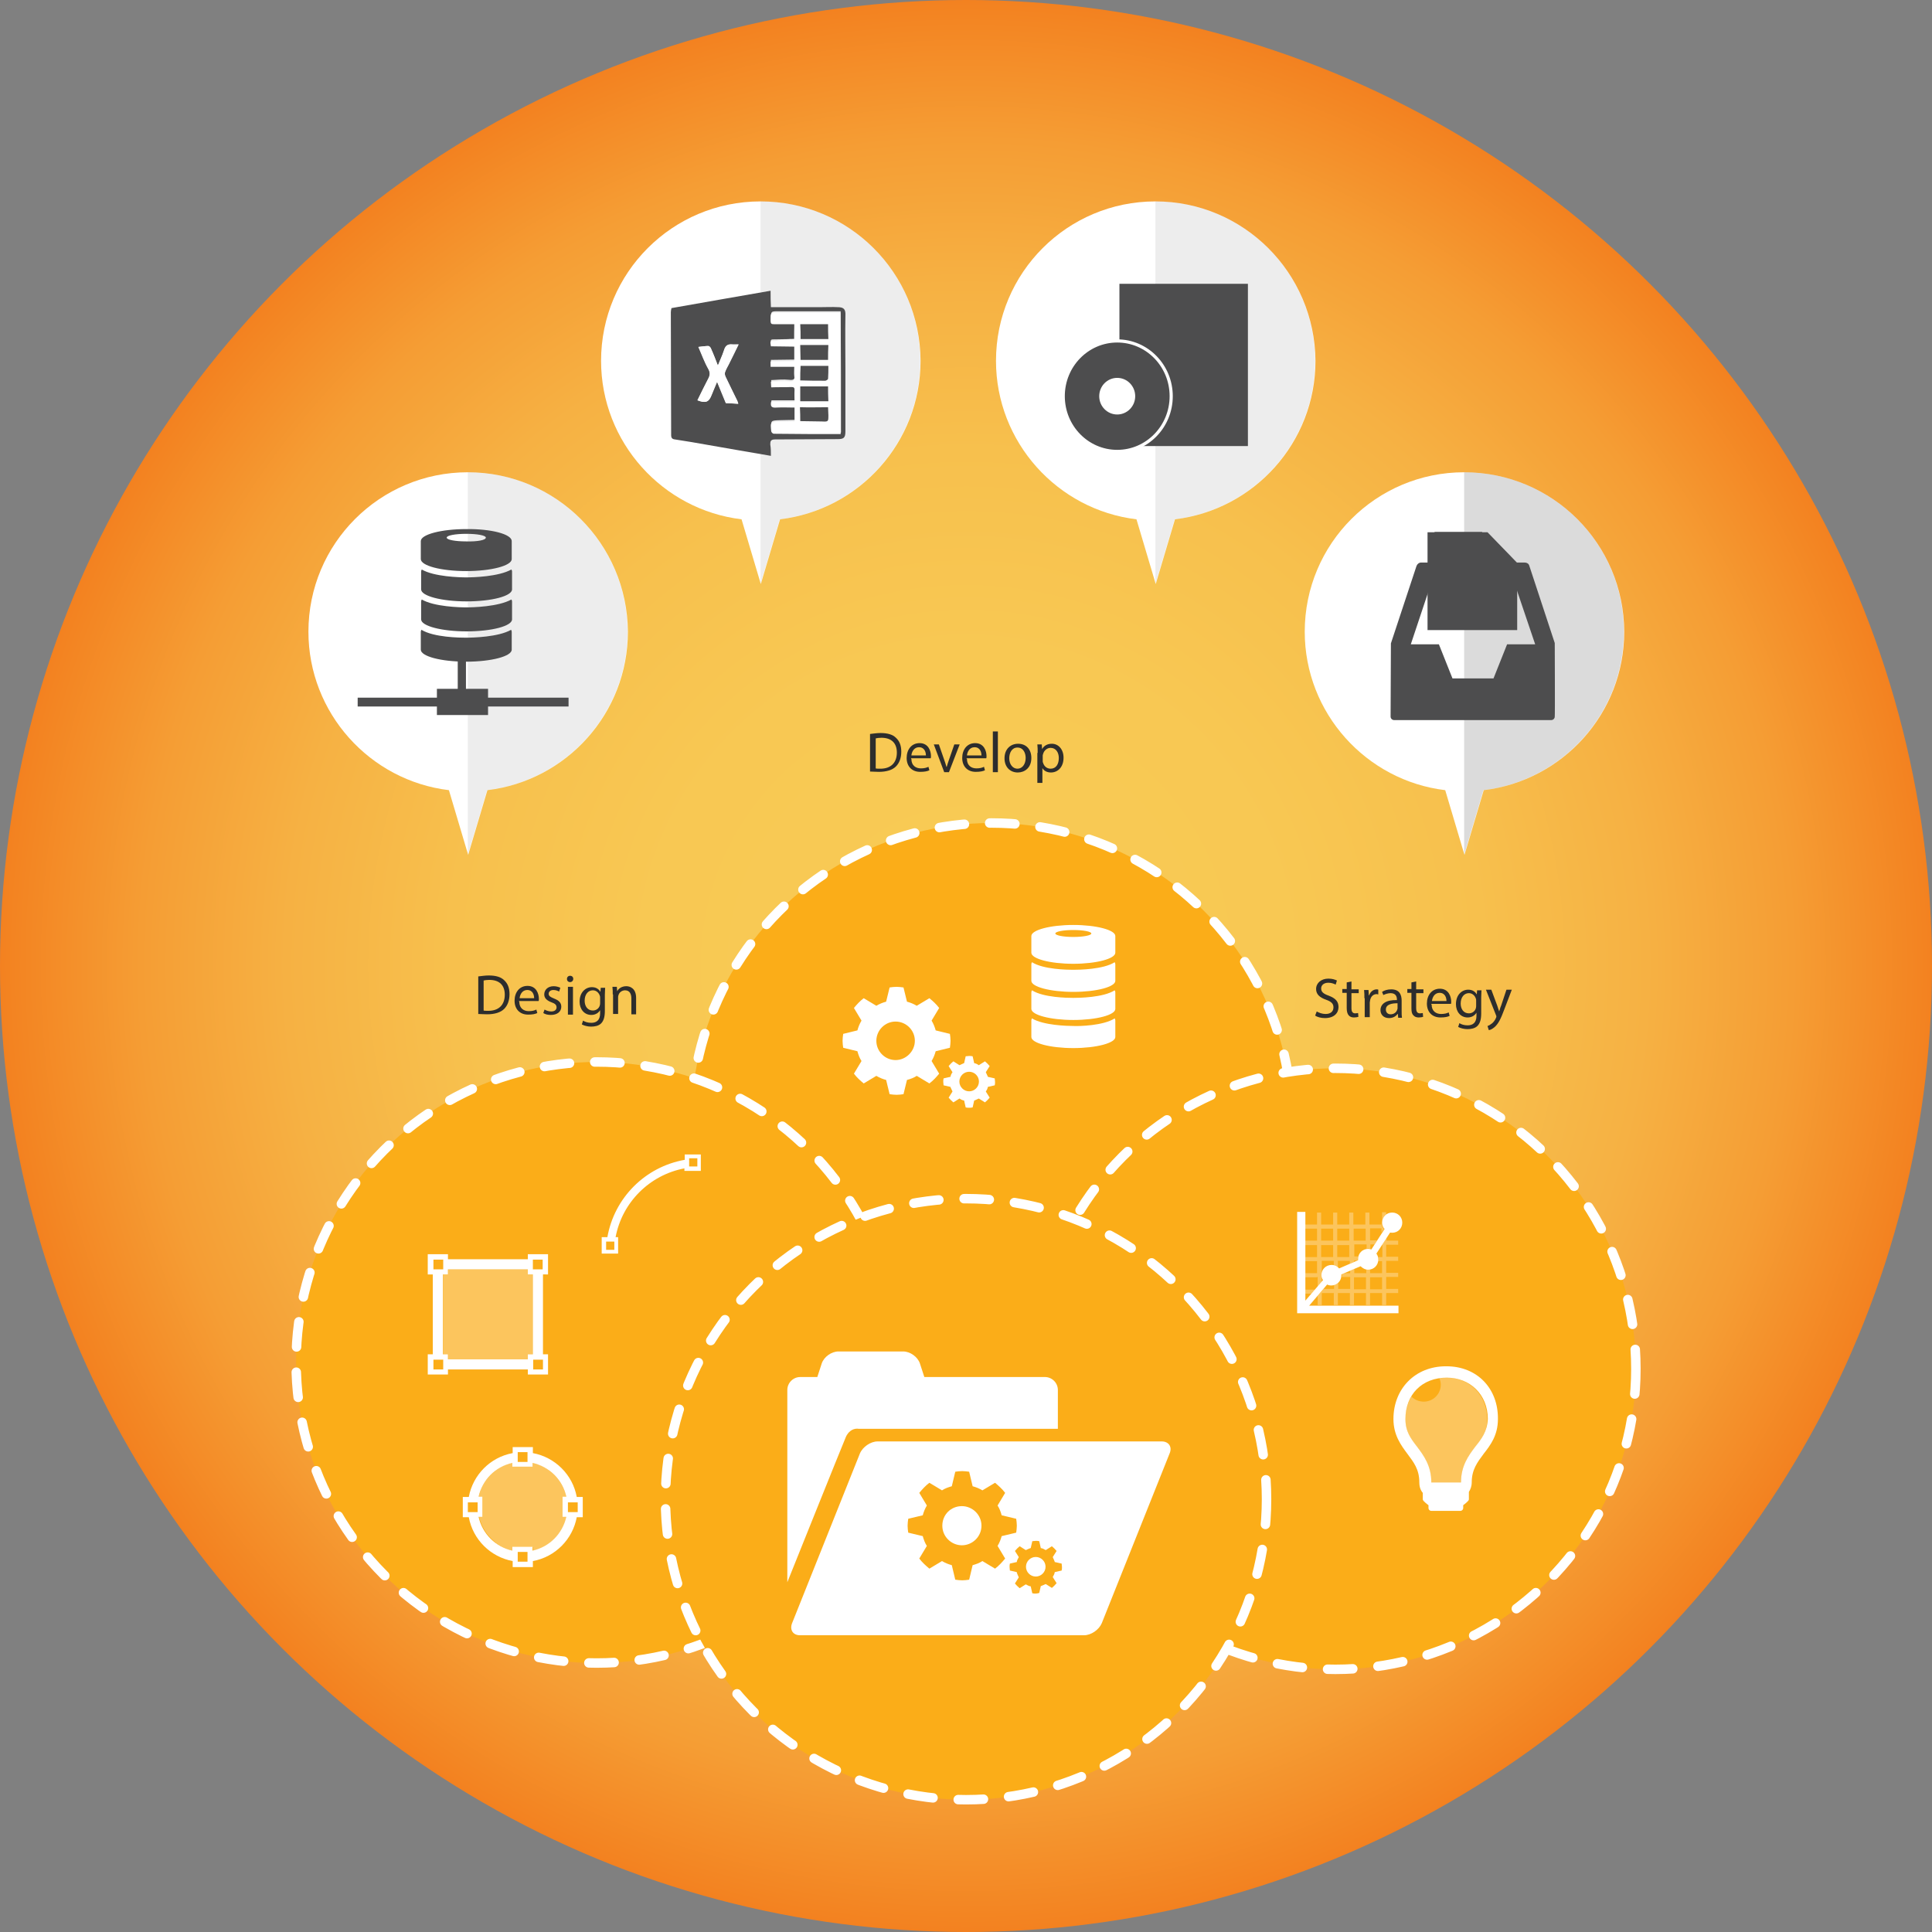 <?xml version="1.0" encoding="utf-8"?>
<!-- Generator: Adobe Illustrator 20.0.0, SVG Export Plug-In . SVG Version: 6.00 Build 0)  -->
<svg version="1.1" id="Layer_1" xmlns="http://www.w3.org/2000/svg" xmlns:xlink="http://www.w3.org/1999/xlink" x="0px" y="0px"
	 viewBox="0 0 612 612" style="enable-background:new 0 0 612 612;" xml:space="preserve">
<rect x="0" y="0" width="612" height="612" fill="#808080" stroke="none"/>
<style type="text/css">
	.st0{fill:url(#SVGID_1_);}
	.st1{fill:#2D2D2D;}
	
		.st2{fill:#FBAD18;stroke:#FFFFFF;stroke-width:3;stroke-linecap:round;stroke-linejoin:round;stroke-miterlimit:10;stroke-dasharray:8;}
	.st3{fill:#FFFFFF;}
	.st4{fill:#FBAD18;}
	.st5{opacity:0.3;fill:#FFFFFF;enable-background:new    ;}
	.st6{opacity:0.3;}
	.st7{opacity:0.1;fill:#4D4E4E;enable-background:new    ;}
	.st8{fill:#4D4D4E;}
	.st9{opacity:0.2;fill:#4D4E4E;enable-background:new    ;}
	.st10{fill:#4D4D4E;stroke:#FFFFFF;stroke-miterlimit:10;}
</style>
<g>
	
		<radialGradient id="SVGID_1_" cx="306" cy="307.507" r="303.4" gradientTransform="matrix(1.009 0 0 -1.009 -2.622 616.142)" gradientUnits="userSpaceOnUse">
		<stop  offset="0" style="stop-color:#F8CB55"/>
		<stop  offset="0.33" style="stop-color:#F8C853"/>
		<stop  offset="0.534" style="stop-color:#F7C04D"/>
		<stop  offset="0.704" style="stop-color:#F6B143"/>
		<stop  offset="0.855" style="stop-color:#F59D34"/>
		<stop  offset="0.992" style="stop-color:#F38321"/>
		<stop  offset="1" style="stop-color:#F38120"/>
	</radialGradient>
	<circle class="st0" cx="306" cy="306" r="306"/>
	<g>
		<g>
			<path class="st1" d="M151.5,309.3c1-0.1,2.1-0.3,3.3-0.3c2.3,0,3.9,0.5,4.9,1.5c1.1,1,1.7,2.4,1.7,4.4c0,2-0.6,3.6-1.7,4.7
				c-1.1,1.1-3,1.7-5.4,1.7c-1.1,0-2.1-0.1-2.8-0.1V309.3z M153.1,320.1c0.4,0.1,1,0.1,1.6,0.1c3.3,0,5.2-1.9,5.2-5.1
				c0-2.9-1.6-4.7-4.9-4.7c-0.8,0-1.4,0.1-1.8,0.2v9.6H153.1z"/>
			<path class="st1" d="M164.5,317.3c0,2.1,1.4,3,3,3c1.1,0,1.8-0.2,2.4-0.5l0.3,1.1c-0.6,0.3-1.5,0.5-2.9,0.5
				c-2.7,0-4.3-1.8-4.3-4.4s1.5-4.7,4.1-4.7c2.8,0,3.6,2.5,3.6,4.1c0,0.3,0,0.6-0.1,0.7h-6.2V317.3z M169.2,316.2
				c0-1-0.4-2.6-2.2-2.6c-1.6,0-2.3,1.5-2.4,2.6H169.2z"/>
			<path class="st1" d="M172.5,319.8c0.5,0.3,1.3,0.6,2.1,0.6c1.2,0,1.7-0.6,1.7-1.3c0-0.8-0.5-1.2-1.6-1.6
				c-1.6-0.6-2.3-1.4-2.3-2.5c0-1.4,1.1-2.6,3-2.6c0.9,0,1.7,0.3,2.1,0.5l-0.4,1.2c-0.3-0.2-1-0.5-1.8-0.5c-0.9,0-1.5,0.5-1.5,1.2
				c0,0.7,0.5,1,1.7,1.5c1.5,0.6,2.3,1.3,2.3,2.6c0,1.5-1.2,2.6-3.3,2.6c-1,0-1.8-0.2-2.4-0.6L172.5,319.8z"/>
			<path class="st1" d="M181.6,310.1c0,0.5-0.4,1-1,1s-1-0.4-1-1c0-0.6,0.4-1,1-1C181.3,309.1,181.6,309.6,181.6,310.1z
				 M179.9,321.4v-8.8h1.6v8.8H179.9z"/>
			<path class="st1" d="M191.7,312.7c0,0.6-0.1,1.3-0.1,2.4v5.1c0,2-0.4,3.2-1.2,4c-0.8,0.8-2.1,1-3.2,1c-1,0-2.2-0.3-2.9-0.7
				l0.4-1.2c0.6,0.4,1.5,0.7,2.6,0.7c1.6,0,2.8-0.8,2.8-3v-1l0,0c-0.5,0.8-1.4,1.5-2.8,1.5c-2.2,0-3.7-1.8-3.7-4.2
				c0-3,1.9-4.6,3.9-4.6c1.5,0,2.3,0.8,2.7,1.5l0,0l0.1-1.3h1.4V312.7z M190.1,316.1c0-0.3,0-0.5-0.1-0.7c-0.3-0.9-1.1-1.7-2.2-1.7
				c-1.5,0-2.6,1.3-2.6,3.3c0,1.7,0.9,3.1,2.6,3.1c1,0,1.9-0.6,2.2-1.6c0.1-0.3,0.1-0.6,0.1-0.8V316.1z"/>
			<path class="st1" d="M194.1,315c0-0.9,0-1.6-0.1-2.4h1.4l0.1,1.4l0,0c0.4-0.8,1.4-1.6,2.9-1.6c1.2,0,3.1,0.7,3.1,3.7v5.2h-1.5v-5
				c0-1.4-0.5-2.6-2-2.6c-1,0-1.9,0.7-2.1,1.6c-0.1,0.2-0.1,0.5-0.1,0.7v5.2h-1.6V315H194.1z"/>
		</g>
	</g>
	<g>
		<path class="st1" d="M417.1,320.4c0.7,0.4,1.7,0.8,2.8,0.8c1.6,0,2.5-0.8,2.5-2.1c0-1.1-0.6-1.8-2.3-2.4c-2-0.7-3.2-1.7-3.2-3.4
			c0-1.9,1.6-3.3,3.9-3.3c1.2,0,2.1,0.3,2.7,0.6l-0.4,1.3c-0.4-0.2-1.2-0.6-2.3-0.6c-1.7,0-2.3,1-2.3,1.8c0,1.1,0.7,1.7,2.4,2.3
			c2.1,0.8,3.1,1.8,3.1,3.6c0,1.9-1.4,3.5-4.3,3.5c-1.2,0-2.4-0.3-3.1-0.8L417.1,320.4z"/>
		<path class="st1" d="M428.1,310.9v2.5h2.3v1.2h-2.3v4.7c0,1.1,0.3,1.7,1.2,1.7c0.4,0,0.7-0.1,0.9-0.1l0.1,1.2
			c-0.3,0.1-0.8,0.2-1.4,0.2c-0.7,0-1.3-0.2-1.7-0.7c-0.4-0.5-0.6-1.2-0.6-2.3v-4.8h-1.4v-1.2h1.4v-2.1L428.1,310.9z"/>
		<path class="st1" d="M432.2,316.3c0-1,0-1.9-0.1-2.7h1.4l0.1,1.7h0.1c0.4-1.2,1.4-1.9,2.4-1.9c0.2,0,0.3,0,0.5,0.1v1.5
			c-0.2,0-0.3-0.1-0.5-0.1c-1.1,0-1.9,0.8-2.1,2c0,0.2-0.1,0.5-0.1,0.7v4.6h-1.6v-6H432.2z"/>
		<path class="st1" d="M442.9,322.3l-0.1-1.1h-0.1c-0.5,0.7-1.4,1.3-2.7,1.3c-1.8,0-2.7-1.2-2.7-2.5c0-2.1,1.9-3.3,5.2-3.2v-0.2
			c0-0.7-0.2-2-2-2c-0.8,0-1.7,0.3-2.3,0.6l-0.4-1c0.7-0.5,1.8-0.8,2.9-0.8c2.7,0,3.3,1.8,3.3,3.6v3.3c0,0.8,0,1.5,0.1,2.1h-1.2
			V322.3z M442.7,317.8c-1.7,0-3.7,0.3-3.7,2c0,1,0.7,1.5,1.5,1.5c1.1,0,1.9-0.7,2.1-1.5c0.1-0.2,0.1-0.3,0.1-0.5V317.8z"/>
		<path class="st1" d="M448.6,310.9v2.5h2.3v1.2h-2.3v4.7c0,1.1,0.3,1.7,1.2,1.7c0.4,0,0.7-0.1,0.9-0.1l0.1,1.2
			c-0.3,0.1-0.8,0.2-1.4,0.2c-0.7,0-1.3-0.2-1.7-0.7c-0.5-0.5-0.6-1.2-0.6-2.3v-4.8h-1.3v-1.2h1.3v-2.1L448.6,310.9z"/>
		<path class="st1" d="M453.5,318.2c0,2.1,1.4,3,3,3c1.1,0,1.8-0.2,2.4-0.5l0.3,1.1c-0.6,0.3-1.5,0.5-2.9,0.5
			c-2.7,0-4.3-1.8-4.3-4.4s1.5-4.7,4.1-4.7c2.8,0,3.6,2.5,3.6,4.1c0,0.3,0,0.6-0.1,0.7h-6.2V318.2z M458.2,317.1
			c0-1-0.4-2.6-2.2-2.6c-1.6,0-2.3,1.5-2.4,2.6H458.2z"/>
		<path class="st1" d="M469.3,313.5c0,0.6-0.1,1.3-0.1,2.4v5.1c0,2-0.4,3.2-1.2,4c-0.8,0.8-2.1,1-3.2,1c-1,0-2.2-0.3-2.9-0.7
			l0.4-1.2c0.6,0.4,1.5,0.7,2.6,0.7c1.6,0,2.8-0.8,2.8-3v-1l0,0c-0.5,0.8-1.4,1.5-2.8,1.5c-2.2,0-3.7-1.8-3.7-4.2
			c0-3,1.9-4.6,3.9-4.6c1.5,0,2.3,0.8,2.7,1.5l0,0l0.1-1.3h1.4V313.5z M467.6,317c0-0.3,0-0.5-0.1-0.7c-0.3-0.9-1.1-1.7-2.2-1.7
			c-1.5,0-2.6,1.3-2.6,3.3c0,1.7,0.9,3.1,2.6,3.1c1,0,1.9-0.6,2.2-1.6c0.1-0.3,0.1-0.6,0.1-0.8V317z"/>
		<path class="st1" d="M472.4,313.5l1.9,5.1c0.2,0.6,0.4,1.3,0.6,1.8l0,0c0.2-0.5,0.3-1.2,0.6-1.8l1.7-5.1h1.7l-2.4,6.3
			c-1.1,3-1.9,4.5-3,5.5c-0.8,0.7-1.5,1-1.9,1l-0.4-1.3c0.4-0.1,0.9-0.4,1.4-0.8c0.4-0.3,1-1,1.3-1.8c0.1-0.2,0.1-0.3,0.1-0.4
			s0-0.2-0.1-0.4l-3.2-8.1L472.4,313.5L472.4,313.5z"/>
	</g>
	<g>
		<circle class="st2" cx="314.1" cy="355.9" r="95.2"/>
		<circle class="st2" cx="189" cy="431.6" r="95.2"/>
		<circle class="st2" cx="423" cy="433.6" r="95.2"/>
	</g>
	<circle class="st2" cx="306" cy="474.9" r="95.2"/>
	<g>
		<g id="folder_x5F_open_1_">
			<path class="st3" d="M267.9,455.3c-1,2.3-18.5,45.9-18.5,45.9v-60.9c0-2.2,1.8-4.1,4.1-4.1h5.4l1.4-4.3c0.7-2.1,3.1-3.8,5.3-3.8
				h20.5c2.2,0,4.6,1.7,5.3,3.8l1.4,4.3h38.2c2.2,0,4.1,1.8,4.1,4.1v12.3H272C270.8,452.4,268.9,452.9,267.9,455.3z M368,456.6h-90
				c-2.2,0-4.7,1.7-5.6,3.8l-21.5,53.8c-0.8,2.1,0.3,3.8,2.5,3.8h90c2.2,0,4.7-1.7,5.6-3.8l21.5-53.8
				C371.4,458.3,370.2,456.6,368,456.6z"/>
		</g>
		<g id="cogwheels_1_">
			<g id="cogwheel_1_">
				<path class="st4" d="M321.9,485.5c0.1-0.7,0.2-1.5,0.2-2.2c0-0.8-0.1-1.5-0.2-2.2l-4.6-1.1c-0.3-1.1-0.7-2.2-1.3-3.1l2.4-4
					c-0.9-1.2-2-2.2-3.2-3.2l-4,2.4c-1-0.6-2-1-3.1-1.3l-1.1-4.6c-0.7-0.1-1.5-0.2-2.2-0.2c-0.8,0-1.5,0.1-2.2,0.2l-1.1,4.6
					c-1.1,0.3-2.2,0.7-3.1,1.3l-4-2.4c-1.2,0.9-2.2,2-3.2,3.2l2.4,4c-0.6,1-1,2-1.3,3.1l-4.6,1.1c-0.1,0.7-0.2,1.5-0.2,2.2
					c0,0.8,0.1,1.5,0.2,2.2l4.6,1.1c0.3,1.1,0.7,2.2,1.3,3.1l-2.4,4c0.9,1.2,2,2.2,3.2,3.2l4-2.4c1,0.6,2,1,3.1,1.3l1.1,4.6
					c0.7,0.1,1.5,0.2,2.2,0.2c0.8,0,1.5-0.1,2.2-0.2l1.1-4.6c1.1-0.3,2.2-0.7,3.1-1.3l4,2.4c1.2-0.9,2.2-2,3.2-3.2l-2.4-4
					c0.6-1,1-2,1.3-3.1L321.9,485.5z M304.7,489.5c-3.3,0-6.2-2.7-6.2-6.2s2.7-6.2,6.2-6.2c3.3,0,6.2,2.7,6.2,6.2
					S308,489.5,304.7,489.5z"/>
			</g>
			<path class="st4" d="M328.1,504.8c-0.4,0-0.7,0-1.1-0.1l-0.5-2.2h-0.1c-0.5-0.1-0.9-0.3-1.4-0.6h-0.1l-1.9,1.2
				c-0.6-0.5-1.1-1-1.5-1.5l1.2-1.9v-0.1c-0.2-0.4-0.4-0.9-0.6-1.4V498l-2.2-0.5c0-0.4-0.1-0.7-0.1-1.1c0-0.4,0-0.7,0.1-1.1l2.2-0.5
				v-0.1c0.1-0.5,0.3-0.9,0.6-1.4v-0.1l-1.2-1.9c0.5-0.6,1-1.1,1.5-1.5l1.9,1.2h0.1c0.4-0.2,0.9-0.4,1.4-0.6h0.1l0.5-2.2
				c0.4,0,0.7-0.1,1.1-0.1s0.7,0,1.1,0.1l0.5,2.2h0.1c0.5,0.1,0.9,0.3,1.4,0.6h0.1l1.9-1.2c0.6,0.5,1.1,1,1.5,1.5l-1.2,1.9v0.1
				c0.2,0.4,0.4,0.9,0.6,1.4v0.1l2.2,0.5c0,0.4,0.1,0.7,0.1,1.1c0,0.4,0,0.7-0.1,1.1l-2.2,0.5v0.1c-0.1,0.5-0.3,0.9-0.6,1.4v0.1
				l1.2,1.9c-0.5,0.6-1,1.1-1.5,1.5l-1.9-1.2h-0.1c-0.4,0.2-0.9,0.4-1.4,0.6h-0.1l-0.5,2.2C328.8,504.7,328.4,504.8,328.1,504.8z
				 M328.1,493.2c-1.7,0-3.1,1.4-3.1,3.1c0,1.7,1.4,3.1,3.1,3.1c1.7,0,3.1-1.4,3.1-3.1C331.2,494.6,329.8,493.2,328.1,493.2z"/>
		</g>
	</g>
	<g>
		<g id="vector_x5F_path_x5F_square">
			<g>
				<path class="st3" d="M173.6,403.7v-6.4h-6.4v1.6h-25.3v-1.6h-6.4v6.4h1.6V429h-1.6v6.4h6.4v-1.6h25.3v1.6h6.4V429H172v-25.3
					H173.6z M168.8,399h3.1v3.1h-3.1V399z M137.3,399h3.1v3.1h-3.1V399z M140.4,433.8h-3.1v-3.1h3.1V433.8z M172,433.8h-3.1v-3.1
					h3.1V433.8z M168.8,429h-1.6v1.6h-25.3V429h-1.6v-25.3h1.6v-1.6h25.3v1.6h1.6V429z"/>
			</g>
			<polygon class="st5" points="167.2,430.6 167.2,429 168.8,429 168.8,403.7 167.2,403.7 167.2,402.1 142,402.1 142,403.7 
				140.4,403.7 140.4,429 142,429 142,430.6 			"/>
		</g>
		<g id="vector_x5F_path_x5F_circle">
			<g>
				<path class="st3" d="M182.7,474.2c-1.3-7.1-6.9-12.6-13.9-13.9v-1.9h-6.4v1.9c-7.1,1.3-12.6,6.9-13.9,13.9h-1.9v6.4h1.9
					c1.3,7.1,6.9,12.6,13.9,13.9v1.9h6.4v-1.9c7.1-1.3,12.6-6.9,13.9-13.9h1.9v-6.4H182.7z M164,460h3.1v3.1H164V460z M151.3,479
					h-3.1v-3.1h3.1V479z M167.1,494.7H164v-3.1h3.1V494.7z M179.4,480.5c-1.2,5.3-5.3,9.5-10.7,10.7V490h-6.4v1.2
					c-5.3-1.2-9.5-5.3-10.7-10.7h1.2v-6.4h-1.2c1.2-5.3,5.3-9.5,10.7-10.7v1.2h6.4v-1.2c5.3,1.2,9.5,5.3,10.7,10.7h-1.2v6.4H179.4z
					 M183,479h-3.1v-3.1h3.1V479z"/>
			</g>
			<path class="st5" d="M178.2,480.5v-6.4h1.2c-0.1-0.6-0.3-1.3-0.6-1.9c0,0,0,0,0-0.1c-0.5-1.2-1.1-2.3-1.9-3.4c0,0,0-0.1-0.1-0.1
				c-0.8-1-1.7-1.9-2.7-2.7c0,0-0.1,0-0.1-0.1c-1-0.8-2.1-1.4-3.3-1.9h-0.1c-0.6-0.2-1.2-0.4-1.9-0.6l0,0v1.2h-6.4v-1.2l0,0
				c-0.6,0.1-1.3,0.3-1.9,0.6h-0.1c-1.2,0.5-2.3,1.1-3.3,1.9c0,0-0.1,0-0.1,0.1c-1,0.8-1.9,1.7-2.7,2.7c0,0,0,0.1-0.1,0.1
				c-0.8,1-1.4,2.1-1.9,3.4c0,0,0,0,0,0.1c-0.2,0.6-0.4,1.2-0.6,1.9h1.2v6.4h-1c0.1,0.6,0.3,1.3,0.6,1.9c0,0,0,0,0,0.1
				c0.5,1.2,1.1,2.3,1.9,3.4c0,0,0,0.1,0.1,0.1c0.8,1,1.7,1.9,2.7,2.7c0,0,0.1,0,0.1,0.1c1,0.8,2.1,1.4,3.3,1.9h0.1
				c0.6,0.2,1.2,0.4,1.9,0.6l0,0v-1.2h6.4v1.2l0,0c0.6-0.1,1.3-0.3,1.9-0.6h0.1c1.2-0.5,2.3-1.1,3.3-1.9c0,0,0.1,0,0.1-0.1
				c1-0.8,1.9-1.7,2.7-2.7c0,0,0-0.1,0.1-0.1c0.8-1,1.4-2.1,1.9-3.4c0,0,0,0,0-0.1c0.2-0.6,0.4-1.2,0.6-1.9H178.2z"/>
		</g>
		<g id="vector_x5F_path_x5F_curve">
			<path class="st3" d="M216.9,365.6v1.8c-12.5,2.2-22.3,12-24.5,24.5h-1.8v5.2h5.2v-5.2h-0.8c2.1-11.1,10.8-19.7,21.8-21.8v0.8h5.2
				v-5.2h-5.1V365.6z M194.6,395.9h-2.6v-2.6h2.6V395.9z M220.9,369.5h-2.6v-2.6h2.6V369.5z"/>
		</g>
	</g>
	<g id="database_x5F_lock_29_">
		<path class="st3" d="M353.1,322.6c0.1,0.2,0.2,0.4,0.2,0.6v5.3c0,1.9-6,3.5-13.3,3.5c-7.4,0-13.3-1.6-13.3-3.5v-5.3
			c0-0.2,0.1-0.4,0.2-0.6c3.6,2.2,11.2,2.4,13.1,2.4C341.9,325.1,349.5,324.9,353.1,322.6z M340,316.1c-1.9,0-9.5-0.1-13.1-2.4
			c-0.1,0.2-0.2,0.4-0.2,0.6v5.3c0,1.9,6,3.5,13.3,3.5c7.4,0,13.3-1.6,13.3-3.5v-5.3c0-0.2-0.1-0.4-0.2-0.6
			C349.5,316,341.8,316.1,340,316.1z M340,307.2c-1.9,0-9.5-0.1-13.1-2.4c-0.1,0.2-0.2,0.4-0.2,0.6v5.3c0,1.9,6,3.5,13.3,3.5
			c7.4,0,13.3-1.6,13.3-3.5v-5.3c0-0.2-0.1-0.4-0.2-0.6C349.5,307.1,341.8,307.2,340,307.2z M353.3,296.5v5.3c0,1.9-6,3.5-13.3,3.5
			c-7.4,0-13.3-1.6-13.3-3.5v-5.3c0-1.9,6-3.5,13.3-3.5S353.3,294.6,353.3,296.5z M345.7,295.7c0-0.6-2.5-1.1-5.7-1.1
			c-3.2,0-5.7,0.5-5.7,1.1c0,0.6,2.5,1.1,5.7,1.1C343.2,296.8,345.7,296.3,345.7,295.7z"/>
	</g>
	<g id="cogwheels_13_">
		<g id="cogwheel_31_">
			<path class="st3" d="M300.9,331.9c0.1-0.7,0.2-1.5,0.2-2.2c0-0.8-0.1-1.5-0.2-2.2l-4.5-1.1c-0.3-1.1-0.7-2.1-1.3-3.1l2.4-4
				c-0.9-1.2-2-2.2-3.1-3.1l-4,2.4c-1-0.6-2-1-3.1-1.3l-1.1-4.5c-0.7-0.1-1.5-0.2-2.2-0.2c-0.8,0-1.5,0.1-2.2,0.2l-1.1,4.5
				c-1.1,0.3-2.1,0.7-3.1,1.3l-4-2.4c-1.2,0.9-2.2,2-3.1,3.1l2.4,4c-0.6,1-1,2-1.3,3.1l-4.5,1.1c-0.1,0.7-0.2,1.5-0.2,2.2
				c0,0.8,0.1,1.5,0.2,2.2l4.5,1.1c0.3,1.1,0.7,2.2,1.3,3.1l-2.4,4c0.9,1.2,2,2.2,3.1,3.1l4-2.4c1,0.6,2,1,3.1,1.3l1.1,4.5
				c0.7,0.1,1.5,0.2,2.2,0.2c0.8,0,1.5-0.1,2.2-0.2l1.1-4.5c1.1-0.3,2.2-0.7,3.1-1.3l4,2.4c1.2-0.9,2.2-2,3.1-3.1l-2.4-4
				c0.6-1,1-2,1.3-3.1L300.9,331.9z M283.7,335.8c-3.3,0-6.1-2.7-6.1-6.1c0-3.3,2.7-6.1,6.1-6.1c3.3,0,6.1,2.7,6.1,6.1
				C289.8,333,287,335.8,283.7,335.8z"/>
		</g>
		<path class="st3" d="M307,350.9c-0.4,0-0.7,0-1.1-0.1l-0.5-2.2h-0.1c-0.5-0.1-0.9-0.3-1.3-0.6h-0.1l-1.9,1.2
			c-0.6-0.5-1.1-1-1.5-1.5l1.2-1.9v-0.1c-0.2-0.4-0.4-0.9-0.6-1.3v-0.1l-2.2-0.5c0-0.4-0.1-0.7-0.1-1.1c0-0.4,0-0.7,0.1-1.1l2.2-0.5
			v-0.1c0.1-0.5,0.3-0.9,0.6-1.3v-0.1l-1.2-1.9c0.5-0.6,1-1.1,1.5-1.5l1.9,1.2h0.1c0.4-0.2,0.9-0.4,1.3-0.6h0.1l0.5-2.2
			c0.4,0,0.7-0.1,1.1-0.1c0.4,0,0.7,0,1.1,0.1l0.5,2.2h0.1c0.5,0.1,0.9,0.3,1.3,0.6h0.1l1.9-1.2c0.6,0.5,1.1,1,1.5,1.5l-1.2,1.9v0.1
			c0.2,0.4,0.4,0.9,0.6,1.3v0.1l2.2,0.5c0,0.4,0.1,0.7,0.1,1.1c0,0.4,0,0.7-0.1,1.1l-2.2,0.5v0.1c-0.1,0.5-0.3,0.9-0.6,1.3v0.1
			l1.2,1.9c-0.5,0.6-1,1.1-1.5,1.5l-1.9-1.2H310c-0.4,0.2-0.9,0.4-1.3,0.6h-0.1l-0.5,2.2C307.6,350.9,307.3,350.9,307,350.9z
			 M307,339.5c-1.7,0-3.1,1.4-3.1,3.1c0,1.7,1.4,3.1,3.1,3.1c1.7,0,3.1-1.4,3.1-3.1C310.1,340.9,308.7,339.5,307,339.5z"/>
	</g>
	<g id="stats_2_">
		<g>
			<path class="st3" d="M441,390.5c1.8,0,3.2-1.4,3.2-3.2c0-1.8-1.4-3.2-3.2-3.2c-1.8,0-3.2,1.4-3.2,3.2c0,0.8,0.3,1.5,0.8,2
				l-4.2,6.5c-0.3-0.1-0.6-0.2-1-0.2c-1.8,0-3.2,1.4-3.2,3.2c0,0.1,0,0.3,0,0.4l-6,2.6c-0.6-0.7-1.4-1.1-2.4-1.1
				c-1.8,0-3.2,1.4-3.2,3.2c0,0.6,0.2,1.2,0.5,1.6l-5.6,6.5v-28.1h-1.3h-1.3V416h1.3H443v-1.1v-1.3h-28.3l5.7-6.7
				c0.4,0.2,0.8,0.3,1.3,0.3c1.8,0,3.2-1.4,3.2-3.2c0-0.1,0-0.2,0-0.3l6.1-2.6c0.6,0.6,1.4,1.1,2.4,1.1c1.8,0,3.2-1.4,3.2-3.2
				c0-0.7-0.2-1.4-0.6-1.9l4.3-6.6C440.4,390.4,440.7,390.5,441,390.5z"/>
		</g>
		<g class="st6">
			<path class="st3" d="M415.4,409.8h-2v-1.3h3.2L415.4,409.8z M417.2,404.6h-3.8v-1.3h3.8v-3.8h-3.8v-1.3h3.8v-3.8h-3.8V393h3.8
				v-3.8h-3.8v-1.3h3.8v-3.8h1.3v3.8h3.8v-3.8h1.3v3.8h3.8v-3.8h1.3v3.8h3.8v-3.8h1.3v3.8h3.8v-0.6c0,0.8,0.3,1.5,0.8,2l-0.8,1.1
				v-1.3H434v3.8h2.2l-0.8,1.3h-1.3v1.4c-0.2,0-0.4-0.1-0.6-0.1c-0.2,0-0.4,0-0.6,0.1v-1.4H429v3.8h1.3c0,0.2-0.1,0.4-0.1,0.7
				c0,0.1,0,0.3,0,0.4l-0.5,0.2h-0.8v0.4l-1.3,0.6v-0.9h-3.8v2c-0.4-0.3-0.8-0.5-1.3-0.6v-1.4h-3.8v3.8h0.1c0,0.2-0.1,0.4-0.1,0.7
				c0,0.2,0,0.4,0.1,0.6h-0.1v1.6l-1.3,1.5v-3.1H417.2z M428.8,393h3.8v-3.8h-3.8V393z M423.6,393h3.8v-3.8h-3.8V393z M423.6,398.2
				h3.8v-3.8h-3.8V398.2z M418.5,393h3.8v-3.8h-3.8V393z M418.5,398.2h3.8v-3.8h-3.8V398.2z M439.1,384.7V384h-1.3v3.2
				C437.8,386.2,438.3,385.3,439.1,384.7z M439.1,393h3.8v1.3h-3.8v3.8h3.8v1.3h-3.8v3.8h3.8v1.3h-3.8v3.8h3.8v1.3h-3.8v3.8h-1.3
				v-3.8H434v3.8h-1.3v-3.8h-3.8v3.8h-1.3v-3.8h-3.8v3.8h-1.3v-3.8h-3.8v3.8h-1.3v-3l1.9-2.1h3.3v-1.3c0.5-0.1,0.9-0.3,1.3-0.6v1.9
				h3.8v-3.8H425c0-0.2,0.1-0.4,0.1-0.6c0-0.1,0-0.2,0-0.3l0.8-0.3h1.8v-0.8l1.3-0.6v1.4h3.8v-1.3c0.2,0,0.4,0.1,0.6,0.1
				c0.2,0,0.4,0,0.6-0.1v1.3h3.8v-3.8h-1.3c0-0.2,0.1-0.4,0.1-0.6c0-0.2,0-0.5-0.1-0.7h1.4v-3.8h-0.2l1.5-2.3v0.9H439.1z
				 M432.7,404.6h-3.8v3.8h3.8V404.6z M437.8,404.6H434v3.8h3.8V404.6z"/>
		</g>
	</g>
	<g id="lightbulb_1_">
		<g>
			<path class="st3" d="M458.2,432.8C458.1,432.8,458.2,432.8,458.2,432.8c-0.1,0-0.1,0-0.2,0c-9.7,0-16.6,7.1-16.6,16.7
				c0,5.1,2.4,8.3,4.4,11c2,2.7,3.8,4.9,3.8,9.1c0,1.4,0.4,2.5,1.1,3.3v2.1c0,0.5,1.8,1.8,1.8,1.8v0.9c0,0.5,0.4,0.9,0.9,0.9h9.2
				c0.5,0,0.9-0.4,0.9-0.9v-0.9c0,0,1.8-1.3,1.8-1.8v-2.4c0.5-0.8,0.9-1.8,0.9-3c0-4.1,1.8-6.4,3.8-9.1c2.1-2.7,4.5-5.8,4.5-11
				C474.6,439.8,467.9,432.8,458.2,432.8z M467.3,458.3c-2.1,2.8-4.5,6-4.5,11.3h-4.1h-0.9h-4.4c0-5.3-2.4-8.5-4.5-11.3
				c-2-2.6-3.7-4.8-3.7-8.8c0-7.8,5.3-13.1,13.1-13.1c7.3,0,13,5.3,13,13.1C471.1,453.5,469.3,455.8,467.3,458.3z"/>
		</g>
		<g class="st6">
			<path class="st3" d="M458.2,436.4c-0.8,0-1.5,0.1-2.2,0.2c0.2,0.6,0.4,1.3,0.4,2c0,3-2.4,5.4-5.4,5.4c-1.5,0-2.9-0.6-3.9-1.6
				c-1.2,2-1.9,4.4-1.9,7.2c0,3.9,1.7,6.2,3.7,8.8c2.1,2.8,4.5,6,4.5,11.3h9.4c0-5.3,2.4-8.5,4.5-11.3c2-2.6,3.8-4.8,3.8-8.8
				C471.1,441.9,465.5,436.4,458.2,436.4z"/>
		</g>
	</g>
	<g>
		<path class="st1" d="M275.6,232.5c1-0.1,2.1-0.3,3.3-0.3c2.3,0,3.9,0.5,4.9,1.5c1.1,1,1.7,2.4,1.7,4.4c0,2-0.6,3.6-1.7,4.7
			s-3,1.7-5.4,1.7c-1.1,0-2.1-0.1-2.8-0.1V232.5z M277.3,243.4c0.4,0.1,1,0.1,1.6,0.1c3.3,0,5.2-1.9,5.2-5.1c0-2.9-1.6-4.7-4.9-4.7
			c-0.8,0-1.4,0.1-1.8,0.2v9.6H277.3z"/>
		<path class="st1" d="M288.7,240.4c0,2.1,1.4,3,3,3c1.1,0,1.8-0.2,2.4-0.5l0.3,1.1c-0.6,0.3-1.5,0.5-2.9,0.5
			c-2.7,0-4.3-1.8-4.3-4.4s1.5-4.7,4.1-4.7c2.8,0,3.6,2.5,3.6,4.1c0,0.3,0,0.6-0.1,0.7h-6.2V240.4z M293.3,239.3
			c0-1-0.4-2.6-2.2-2.6c-1.6,0-2.3,1.5-2.4,2.6H293.3z"/>
		<path class="st1" d="M297.4,235.8l1.7,4.9c0.3,0.8,0.5,1.5,0.7,2.2h0.1c0.2-0.7,0.4-1.4,0.7-2.2l1.7-4.9h1.7l-3.4,8.8h-1.5
			l-3.3-8.8H297.4z"/>
		<path class="st1" d="M306.3,240.4c0,2.1,1.4,3,3,3c1.1,0,1.8-0.2,2.4-0.5l0.3,1.1c-0.6,0.3-1.5,0.5-2.9,0.5
			c-2.7,0-4.3-1.8-4.3-4.4s1.5-4.7,4.1-4.7c2.8,0,3.6,2.5,3.6,4.1c0,0.3,0,0.6-0.1,0.7h-6.2V240.4z M310.9,239.3
			c0-1-0.4-2.6-2.2-2.6c-1.6,0-2.3,1.5-2.4,2.6H310.9z"/>
		<path class="st1" d="M314.5,231.7h1.6v12.9h-1.6V231.7z"/>
		<path class="st1" d="M326.7,240.1c0,3.2-2.2,4.6-4.3,4.6c-2.4,0-4.2-1.7-4.2-4.5c0-2.9,1.9-4.6,4.3-4.6
			C325.1,235.6,326.7,237.4,326.7,240.1z M319.7,240.2c0,1.9,1.1,3.3,2.6,3.3c1.5,0,2.6-1.4,2.6-3.4c0-1.5-0.7-3.3-2.6-3.3
			C320.5,236.8,319.7,238.5,319.7,240.2z"/>
		<path class="st1" d="M328.7,238.6c0-1.1,0-2-0.1-2.8h1.4l0.1,1.5l0,0c0.6-1.1,1.7-1.7,3.1-1.7c2.1,0,3.7,1.8,3.7,4.4
			c0,3.1-1.9,4.7-4,4.7c-1.2,0-2.2-0.5-2.7-1.4l0,0v4.7h-1.6v-9.5H328.7z M330.3,241c0,0.2,0,0.5,0.1,0.6c0.3,1.1,1.2,1.9,2.4,1.9
			c1.7,0,2.6-1.4,2.6-3.4c0-1.7-0.9-3.2-2.6-3.2c-1.1,0-2.1,0.8-2.4,2c-0.1,0.2-0.1,0.4-0.1,0.6V241z"/>
	</g>
	<g>
		<g>
			<path class="st3" d="M148.2,149.6c-27.9,0-50.5,22.6-50.5,50.5c0,25.8,19.5,47.2,44.5,50.2l6.1,20.5l6.1-20.5
				c25-3,44.5-24.3,44.5-50.2C198.7,172.2,176.1,149.6,148.2,149.6z"/>
			<path class="st7" d="M148.2,149.6v121.2l6.1-20.5c25-3,44.5-24.3,44.5-50.2C198.7,172.2,176.1,149.6,148.2,149.6z"/>
		</g>
		<g>
			<g id="database_x5F_lock_28_">
				<path class="st8" d="M161.9,199.5c0.1,0.2,0.2,0.4,0.2,0.6v5.7c0,2.1-6.5,3.8-14.4,3.8c-8,0-14.4-1.7-14.4-3.8v-5.7
					c0-0.2,0.1-0.4,0.2-0.6c3.9,2.4,12.1,2.5,14.1,2.5C149.8,202,157.9,201.8,161.9,199.5z M147.7,192.4c-2,0-10.2-0.2-14.1-2.5
					c-0.1,0.2-0.2,0.4-0.2,0.6v5.7c0,2.1,6.5,3.8,14.4,3.8c8,0,14.4-1.7,14.4-3.8v-5.7c0-0.2-0.1-0.4-0.2-0.6
					C157.9,192.2,149.8,192.4,147.7,192.4z M147.7,182.9c-2,0-10.2-0.2-14.1-2.5c-0.1,0.2-0.2,0.4-0.2,0.6v5.7
					c0,2.1,6.5,3.8,14.4,3.8c8,0,14.4-1.7,14.4-3.8v-5.7c0-0.2-0.1-0.4-0.2-0.6C157.9,182.7,149.8,182.9,147.7,182.9z M162.1,171.4
					v5.7c0,2.1-6.5,3.8-14.4,3.8c-8,0-14.4-1.7-14.4-3.8v-5.7c0-2.1,6.5-3.8,14.4-3.8C155.6,167.5,162.1,169.2,162.1,171.4z
					 M153.9,170.3c0-0.7-2.7-1.2-6.2-1.2c-3.4,0-6.2,0.5-6.2,1.2s2.7,1.2,6.2,1.2C151.2,171.6,153.9,171.1,153.9,170.3z"/>
			</g>
			<rect x="145" y="207.4" class="st8" width="2.6" height="13.6"/>
			<rect x="113.3" y="221" class="st8" width="66.8" height="2.8"/>
			<rect x="138.4" y="218.2" class="st8" width="16.2" height="8.3"/>
		</g>
		<g>
			<path class="st3" d="M463.8,149.6c-27.9,0-50.5,22.6-50.5,50.5c0,25.8,19.5,47.2,44.5,50.2l6.1,20.5l6.1-20.5
				c25-3,44.5-24.3,44.5-50.2C514.4,172.2,491.8,149.6,463.8,149.6z"/>
			<path class="st9" d="M463.8,149.6v121.2l6.1-20.5c25-3,44.5-24.3,44.5-50.2C514.4,172.2,491.8,149.6,463.8,149.6z"/>
		</g>
		<g>
			<path class="st3" d="M240.9,63.8c-27.9,0-50.5,22.6-50.5,50.5c0,25.8,19.5,47.2,44.5,50.2l6.1,20.5l6.1-20.5
				c25-3,44.5-24.3,44.5-50.2C291.5,86.4,268.9,63.8,240.9,63.8z"/>
			<path class="st7" d="M240.9,63.8v121.2l6.1-20.5c25-3,44.5-24.3,44.5-50.2C291.5,86.4,268.9,63.8,240.9,63.8z"/>
		</g>
		<g>
			<path class="st3" d="M366,63.8c-27.9,0-50.5,22.6-50.5,50.5c0,25.8,19.5,47.2,44.5,50.2l6.1,20.5l6.1-20.5
				c25-3,44.5-24.3,44.5-50.2C416.5,86.4,393.9,63.8,366,63.8z"/>
			<path class="st7" d="M366,63.8v121.2l6.1-20.5c25-3,44.5-24.3,44.5-50.2C416.5,86.4,393.9,63.8,366,63.8z"/>
		</g>
		<g>
			<g id="inbox">
				<path class="st8" d="M492.5,203.7l-8.1-24.6c-0.2-0.6-0.8-0.9-1.4-0.9h-32.9c-0.6,0-1.2,0.5-1.4,1.1l-8.1,24.5
					c0,0.1-0.1,23.2-0.1,23.2c0,0.6,0.5,1.1,1.1,1.1h49.8c0.6,0,1.1-0.5,1.1-1.1C492.6,226.9,492.5,203.8,492.5,203.7z M453.4,184.6
					h26.3l6.6,19.5h-8.9l-4.3,10.8h-13l-4.3-10.8h-8.9L453.4,184.6z"/>
			</g>
			<g>
				<polygon class="st8" points="480.6,199.6 452.2,199.6 452.2,168.6 471.2,168.6 480.6,178.3 				"/>
				<g id="file_24_">
					<path class="st8" d="M478.6,177.6v21.3c0,0.4-0.3,0.6-0.6,0.6h-23.3c-0.4,0-0.6-0.3-0.6-0.6v-29.8c0-0.4,0.3-0.6,0.6-0.6h14.8
						v8.4c0,0.4,0.3,0.6,0.6,0.6h8.5V177.6z M470.8,168.6v7.1c0,0.4,0.3,0.6,0.6,0.6h7.1L470.8,168.6z"/>
				</g>
			</g>
		</g>
		<g>
			<rect x="354.6" y="89.9" class="st8" width="40.7" height="51.4"/>
			<g>
				<ellipse class="st10" cx="353.9" cy="125.5" rx="17.1" ry="17.5"/>
				<ellipse class="st3" cx="353.9" cy="125.5" rx="5.7" ry="5.8"/>
			</g>
		</g>
		<g>
			<path class="st8" d="M244.2,144.4c-6.9-1.2-13.5-2.3-20.2-3.5c-3.4-0.6-6.8-1.2-10.2-1.7c-0.9-0.1-1.2-0.5-1.2-1.4
				c0-13-0.1-25.9-0.1-38.9c0-0.4,0.1-0.8,0.2-1.3c10.4-1.8,20.8-3.7,31.4-5.5c0,1.7,0,3.5,0.1,5.2c5.2,0,10.5,0,15.7,0
				c1.8,0,3.7-0.1,5.5,0c1.9,0,2.5,0.7,2.4,2.6c-0.1,5.5,0,11.1,0,16.6c0,6.7,0,13.4,0,20.1c0,2.1-0.5,2.5-2.5,2.5
				c-6.6,0-13.2,0.1-19.8,0.1c-1.4,0-1.5,0.6-1.5,1.6C244.2,142,244.2,143.2,244.2,144.4z M251.6,107.4c-1.9,0-3.9,0.1-5.8,0.1
				c-1.8,0-1.8-0.1-1.5,1.7c2.4,0,4.8,0.1,7.4,0.1c0,1.6,0,3.1,0,4.6c-2.5,0-5,0.1-7.5,0.1c0,0.7,0,1.2,0,1.7c2.5,0,4.9,0,7.5,0
				c0,1-0.1,2,0,2.9c0.2,1.5-0.2,1.9-1.8,1.7c-1.8-0.2-3.7,0-5.6,0.1c0,0.7,0.1,1.3,0.1,1.8c2.2,0,4.2,0,6.3-0.1
				c0.8,0,1.1,0.2,1.1,1c0,1.2,0,2.3,0,3.7c-2.5,0-5,0-7.4,0c-0.5,1.7,0.4,1.9,1.7,1.8c1.9-0.1,3.8,0,5.7,0c0,1.5,0,2.9,0,4.4
				c-1.6,0-3.1,0.1-4.7,0.1c-3,0.1-3,0.1-2.7,3c0,0.3,0.5,0.8,0.8,0.8c7.1,0.1,14.1,0.1,21.2,0.1c0-12.8,0-25.6-0.1-38.4
				c-6.8,0-13.2,0-19.8,0c-2.3,0-2.3,0-2.3,2.5c0,1,0.3,1.1,1.1,1.1c2.1,0,4.2,0,6.4,0C251.6,104.4,251.6,105.9,251.6,107.4z
				 M227.4,115.8c-0.8-1.9-1.4-3.7-2.2-5.5c-0.1-0.3-0.5-0.7-0.8-0.7c-1,0-2,0.2-3.1,0.3c1.1,2.4,1.9,4.7,3.1,6.9
				c0.7,1.2,0.6,2.1,0,3.2c-1.2,2.2-2.3,4.5-3.4,6.8c2.6,1,3.6,0.6,4.5-1.8c0.5-1.3,1.1-2.6,1.7-4.1c1,2.3,1.9,4.5,2.8,6.8
				c1.2,0.1,2.5,0.1,3.9,0.2c-0.2-0.5-0.2-0.8-0.4-1.1c-1.2-2.4-2.4-4.9-3.6-7.4c-0.2-0.4-0.4-1-0.2-1.5c0.3-0.9,0.8-1.7,1.2-2.5
				c1-2,2-4,3.1-6.3c-0.8,0-1.4,0-2,0c-1.5-0.1-2.2,0.6-2.6,1.9C228.8,112.6,228.1,114.1,227.4,115.8z"/>
			<path class="st3" d="M251.6,107.4c0-1.5,0-3,0-4.7c-2.1,0-4.2,0-6.4,0c-0.8,0-1.1-0.1-1.1-1.1c0-2.5-0.1-2.5,2.3-2.5
				c6.5,0,13,0,19.8,0c0,12.8,0,25.5,0.1,38.4c-7.1,0-14.1,0-21.2-0.1c-0.3,0-0.8-0.5-0.8-0.8c-0.3-2.9-0.3-2.9,2.7-3
				c1.5,0,3-0.1,4.7-0.1c0-1.4,0-2.9,0-4.4c-1.9,0-3.8-0.1-5.7,0c-1.3,0.1-2.1-0.1-1.7-1.8c2.4,0,4.8,0,7.4,0c0-1.4-0.1-2.5,0-3.7
				c0-0.9-0.3-1-1.1-1c-2,0.1-4.1,0-6.3,0.1c0-0.5-0.1-1-0.1-1.8c1.9,0,3.8-0.3,5.6-0.1c1.6,0.2,2-0.3,1.8-1.7c-0.1-0.9,0-1.9,0-2.9
				c-2.6,0-5,0-7.5,0c0-0.5,0-1,0-1.7c2.5,0,4.9-0.1,7.5-0.1c0-1.5,0-3,0-4.6c-2.4,0-4.8-0.1-7.4-0.1c-0.3-1.8-0.3-1.7,1.5-1.7
				C247.8,107.5,249.7,107.4,251.6,107.4z M253.5,120.5c2.7,0,5.3,0.1,7.9,0.1c0.3,0,0.9-0.4,0.9-0.6c0.1-1.3,0.1-2.7,0.1-4.1
				c-3,0-6,0-8.8,0C253.6,117.5,253.6,119,253.5,120.5z M262.3,114c0-1.6,0-3.1,0-4.7c-2.9,0-6,0-8.9,0c0,1.7,0.1,3.2,0.1,4.7
				C256.6,114.1,259.4,114.1,262.3,114z M262.3,122.4c-3.1,0-6,0-8.8,0c0,1.6,0,3.1,0,4.7c3,0,6,0,8.9,0
				C262.4,125.5,262.3,124.1,262.3,122.4z M253.6,107.4c3,0,6,0,8.8,0c0-1.6,0-3.1-0.1-4.7c-3,0-5.8,0-8.8,0
				C253.6,104.4,253.6,105.8,253.6,107.4z M262.3,129c-3,0-5.8,0-8.8,0c0,1.6,0,3,0.1,4.4c2.3,0,4.5,0.1,6.8,0.1c2.1,0,2.1,0,2.1-2
				C262.4,130.7,262.3,129.9,262.3,129z"/>
			<path class="st3" d="M227.4,115.8c0.7-1.7,1.4-3.2,1.9-4.8c0.4-1.4,1.1-2.1,2.6-1.9c0.6,0.1,1.2,0,2,0c-1.1,2.2-2.1,4.2-3.1,6.3
				c-0.4,0.8-0.9,1.6-1.2,2.5c-0.1,0.4,0,1,0.2,1.5c1.2,2.4,2.4,4.9,3.6,7.4c0.2,0.3,0.2,0.7,0.4,1.1c-1.4-0.1-2.7-0.2-3.9-0.2
				c-0.9-2.2-1.8-4.3-2.8-6.8c-0.6,1.5-1.2,2.8-1.7,4.1c-0.9,2.4-1.9,2.8-4.5,1.8c1.1-2.2,2.2-4.5,3.4-6.8c0.6-1.1,0.7-2,0-3.2
				c-1.2-2.1-2-4.4-3.1-6.9c1.2-0.1,2.1-0.3,3.1-0.3c0.3,0,0.6,0.4,0.8,0.7C226,112.1,226.7,113.9,227.4,115.8z"/>
			<path class="st8" d="M253.5,120.5c0-1.6,0-3.1,0.1-4.6c2.9,0,5.7,0,8.8,0c0,1.4,0,2.8-0.1,4.1c0,0.2-0.6,0.6-0.9,0.6
				C258.8,120.6,256.3,120.6,253.5,120.5z"/>
			<path class="st8" d="M262.3,114c-2.9,0-5.7,0-8.7,0c0-1.5-0.1-3-0.1-4.7c3,0,6,0,8.9,0C262.3,110.9,262.3,112.4,262.3,114z"/>
			<path class="st8" d="M262.3,122.4c0,1.6,0,3,0.1,4.7c-2.9,0-5.7,0-8.9,0c0-1.5,0-3.1,0-4.7C256.4,122.4,259.3,122.4,262.3,122.4z
				"/>
			<path class="st8" d="M253.6,107.4c0-1.6,0-3.1-0.1-4.7c2.9,0,5.7,0,8.8,0c0,1.6,0,3.1,0.1,4.7
				C259.5,107.4,256.7,107.4,253.6,107.4z"/>
			<path class="st8" d="M262.3,129c0,0.9,0.1,1.7,0.1,2.5c0,2.1,0,2.1-2.1,2c-2.2,0-4.4-0.1-6.8-0.1c0-1.4,0-2.8-0.1-4.4
				C256.5,129.1,259.3,129,262.3,129z"/>
		</g>
	</g>
</g>
</svg>
